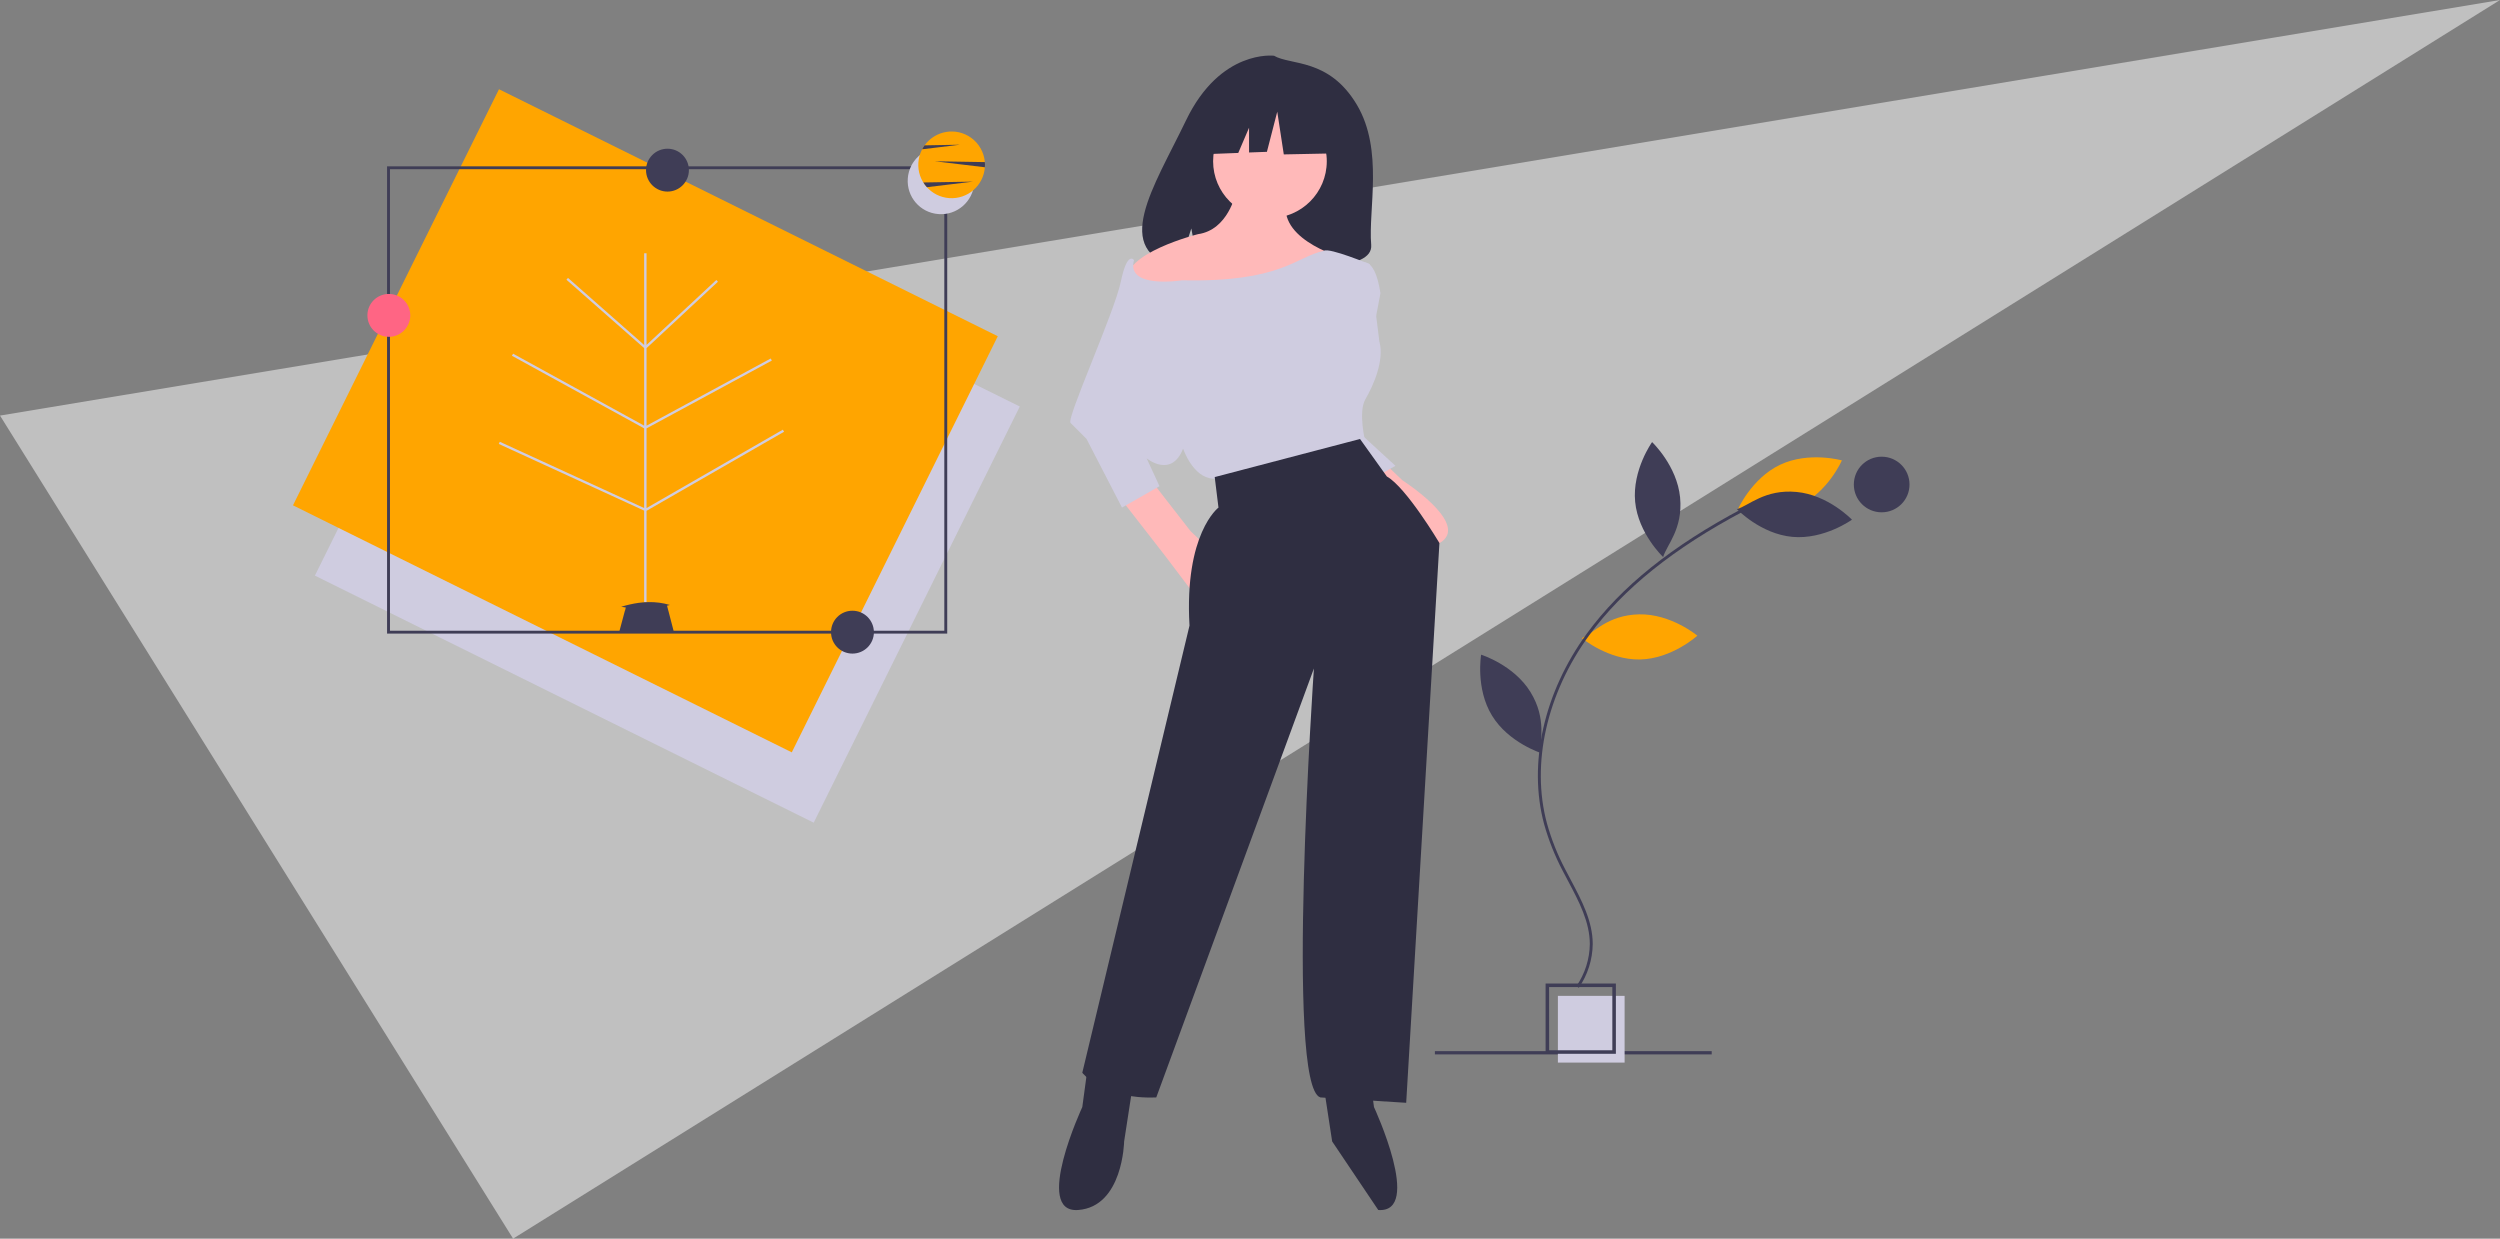<?xml version="1.0" encoding="utf-8"?>
<!-- Generator: Adobe Illustrator 16.0.0, SVG Export Plug-In . SVG Version: 6.00 Build 0)  -->
<svg version="1.2" baseProfile="tiny" id="Layer_3" xmlns="http://www.w3.org/2000/svg" xmlns:xlink="http://www.w3.org/1999/xlink"
	 x="0px" y="0px" width="386.631px" height="191.561px" viewBox="352.46 964.111 386.631 191.561" xml:space="preserve">
<rect x="352.46" y="964.111" width="386.631" height="191.561" fill="#808080" stroke="none"/>
<g>
	<g>
		<g>
			<path id="b8BcOfo5k_1_" fill="#FFFFFF" fill-opacity="0.5" d="M352.46,1028.381l386.631-64.271l-307.28,191.561L352.46,1028.381z
				"/>
		</g>
	</g>
	<g>
		<g>
			<g>
				<path id="bsQWk2tCT_5_" fill="#3F3D56" d="M617.18,1126.671L617.18,1126.671c0,0.31,0,0.479,0,0.51l0,0
					c-25.681,0-39.96,0-42.811,0l0,0c0-0.311,0-0.48,0-0.51l0,0C600.06,1126.671,614.33,1126.671,617.18,1126.671z"/>
			</g>
			<g>
				<g>
					<path id="bsQWk2tCT_2_" fill-opacity="0" stroke="#000000" stroke-opacity="0" d="M617.18,1126.671L617.18,1126.671
						c0,0.31,0,0.479,0,0.51l0,0c-25.681,0-39.96,0-42.811,0l0,0c0-0.311,0-0.48,0-0.51l0,0
						C600.06,1126.671,614.33,1126.671,617.18,1126.671z"/>
				</g>
			</g>
		</g>
		<g>
			<g>
				<path id="d3q12wFJGm_5_" fill="#CFCCE0" d="M510.17,1026.981L510.17,1026.981c-19.12,38.62-29.739,60.07-31.87,64.36l0,0
					c-46.279-22.931-71.989-35.66-77.14-38.21l0,0c19.12-38.61,29.75-60.061,31.87-64.351l0,0
					C479.32,1011.7,505.03,1024.441,510.17,1026.981z"/>
			</g>
			<g>
				<g>
					<path id="d3q12wFJGm_2_" fill-opacity="0" stroke="#000000" stroke-opacity="0" d="M510.17,1026.981L510.17,1026.981
						c-19.12,38.62-29.739,60.07-31.87,64.36l0,0c-46.279-22.931-71.989-35.66-77.14-38.21l0,0
						c19.12-38.61,29.75-60.061,31.87-64.351l0,0C479.32,1011.7,505.03,1024.441,510.17,1026.981z"/>
				</g>
			</g>
		</g>
		<g>
			<g>
				<path id="c6ncd0gt8_5_" fill="#FFA500" d="M506.77,1016.111L506.77,1016.111c-19.12,38.61-29.74,60.061-31.86,64.351l0,0
					c-46.29-22.92-72-35.65-77.14-38.2l0,0c19.12-38.61,29.74-60.061,31.859-64.351l0,0
					C475.92,1000.83,501.63,1013.561,506.77,1016.111z"/>
			</g>
			<g>
				<g>
					<path id="c6ncd0gt8_2_" fill-opacity="0" stroke="#000000" stroke-opacity="0" d="M506.77,1016.111L506.77,1016.111
						c-19.12,38.61-29.74,60.061-31.86,64.351l0,0c-46.29-22.92-72-35.65-77.14-38.2l0,0c19.12-38.61,29.74-60.061,31.859-64.351
						l0,0C475.92,1000.83,501.63,1013.561,506.77,1016.111z"/>
				</g>
			</g>
		</g>
		<g>
			<g>
				<path id="bdqID5WZK_5_" fill="#CFCCE0" d="M473.53,1030.561l-21.08,12.12v-12.32l19.38-10.49l-0.18-0.319l-19.2,10.39v-11.99
					l11.04-10.27l-0.25-0.271l-10.79,10.04v-14.17h-0.37v14.181l-11.78-10.37l-0.239,0.279l12.02,10.58v11.99l-20.27-11.13
					l-0.181,0.32l20.45,11.229v12.32l-22.33-10.25l-0.149,0.34l22.479,10.31v14.15h0.37v-14.12l21.271-12.229l0,0L473.53,1030.561z"
					/>
			</g>
			<g>
				<g>
					<path id="bdqID5WZK_2_" fill-opacity="0" stroke="#000000" stroke-opacity="0" d="M473.53,1030.561l-21.08,12.12v-12.32
						l19.38-10.49l-0.18-0.319l-19.2,10.39v-11.99l11.04-10.27l-0.25-0.271l-10.79,10.04v-14.17h-0.37v14.181l-11.78-10.37
						l-0.239,0.279l12.02,10.58v11.99l-20.27-11.13l-0.181,0.32l20.45,11.229v12.32l-22.33-10.25l-0.149,0.34l22.479,10.31v14.15
						h0.37v-14.12l21.271-12.229l0,0L473.53,1030.561z"/>
				</g>
			</g>
		</g>
		<g>
			<g>
				<path id="e2dF3nEtRA_5_" fill="#3F3D56" d="M455.83,1058.58L455.83,1058.58l-0.02-0.05c-0.11-0.45-0.181-0.7-0.19-0.75
					c0.15-0.03,0.3-0.069,0.44-0.109c-2.221-0.671-4.42-0.49-6.23-0.07l0,0c-0.46,0.1-0.89,0.22-1.3,0.35
					c0.24,0.04,0.47,0.08,0.71,0.11c-0.01,0.03-0.05,0.189-0.11,0.47h-0.02l-0.92,3.44l2.84-0.01l5.67-0.021L455.83,1058.58z"/>
			</g>
			<g>
				<g>
					<path id="e2dF3nEtRA_2_" fill-opacity="0" stroke="#000000" stroke-opacity="0" d="M455.83,1058.58L455.83,1058.58l-0.02-0.05
						c-0.11-0.45-0.181-0.7-0.19-0.75c0.15-0.03,0.3-0.069,0.44-0.109c-2.221-0.671-4.42-0.49-6.23-0.07l0,0
						c-0.46,0.1-0.89,0.22-1.3,0.35c0.24,0.04,0.47,0.08,0.71,0.11c-0.01,0.03-0.05,0.189-0.11,0.47h-0.02l-0.92,3.44l2.84-0.01
						l5.67-0.021L455.83,1058.58z"/>
				</g>
			</g>
		</g>
		<g>
			<g>
				<path id="a27p7Ax6IS_5_" fill="#3F3D56" d="M498.95,1062.101h-86.63V989.83h86.63V1062.101z M412.77,1061.651H498.5v-71.37
					H412.77V1061.651z"/>
			</g>
			<g>
				<g>
					<path id="a27p7Ax6IS_2_" fill-opacity="0" stroke="#000000" stroke-opacity="0" d="M498.95,1062.101h-86.63V989.83h86.63
						V1062.101z M412.77,1061.651H498.5v-71.37H412.77V1061.651z"/>
				</g>
			</g>
		</g>
		<g>
			<g>
				<path id="dlDfqdoO5_5_" fill="#CFCCE0" d="M503.13,992.461c-0.21,2.84-2.68,4.97-5.52,4.76c-2.84-0.2-4.97-2.67-4.76-5.51
					c0.05-0.711,0.25-1.41,0.58-2.04c0.109-0.21,0.239-0.41,0.38-0.61c1.66-2.3,4.89-2.83,7.189-1.16
					c1.23,0.88,2.011,2.26,2.13,3.76c0.011,0.141,0.021,0.28,0.021,0.42C503.15,992.211,503.14,992.33,503.13,992.461z"/>
			</g>
			<g>
				<g>
					<path id="dlDfqdoO5_2_" fill-opacity="0" stroke="#000000" stroke-opacity="0" d="M503.13,992.461
						c-0.21,2.84-2.68,4.97-5.52,4.76c-2.84-0.2-4.97-2.67-4.76-5.51c0.05-0.711,0.25-1.41,0.58-2.04
						c0.109-0.21,0.239-0.41,0.38-0.61c1.66-2.3,4.89-2.83,7.189-1.16c1.23,0.88,2.011,2.26,2.13,3.76
						c0.011,0.141,0.021,0.28,0.021,0.42C503.15,992.211,503.14,992.33,503.13,992.461z"/>
				</g>
			</g>
		</g>
		<g>
			<g>
				<path id="f7kUKWD25_5_" fill="#FFA500" d="M504.77,989.981c-0.2,2.84-2.67,4.97-5.51,4.77c-2.841-0.209-4.98-2.68-4.771-5.52
					c0.05-0.71,0.25-1.4,0.58-2.03c0.11-0.22,0.24-0.42,0.38-0.609c1.67-2.311,4.89-2.841,7.2-1.17c1.22,0.88,2,2.26,2.12,3.76
					c0.01,0.14,0.02,0.28,0.02,0.42C504.79,989.731,504.79,989.851,504.77,989.981z"/>
			</g>
			<g>
				<g>
					<path id="f7kUKWD25_2_" fill-opacity="0" stroke="#000000" stroke-opacity="0" d="M504.77,989.981
						c-0.2,2.84-2.67,4.97-5.51,4.77c-2.841-0.209-4.98-2.68-4.771-5.52c0.05-0.71,0.25-1.4,0.58-2.03
						c0.11-0.22,0.24-0.42,0.38-0.609c1.67-2.311,4.89-2.841,7.2-1.17c1.22,0.88,2,2.26,2.12,3.76c0.01,0.14,0.02,0.28,0.02,0.42
						C504.79,989.731,504.79,989.851,504.77,989.981z"/>
				</g>
			</g>
		</g>
		<g>
			<g>
				<path id="c1oK8iI4gG_5_" fill="#3F3D56" d="M504.77,989.981c-0.51-0.06-3.08-0.37-7.721-0.93c4.631,0.08,7.211,0.12,7.721,0.13
					c0.01,0.14,0.02,0.28,0.02,0.42C504.79,989.731,504.79,989.851,504.77,989.981z"/>
			</g>
			<g>
				<g>
					<path id="c1oK8iI4gG_2_" fill-opacity="0" stroke="#000000" stroke-opacity="0" d="M504.77,989.981
						c-0.51-0.06-3.08-0.37-7.721-0.93c4.631,0.08,7.211,0.12,7.721,0.13c0.01,0.14,0.02,0.28,0.02,0.42
						C504.79,989.731,504.79,989.851,504.77,989.981z"/>
				</g>
			</g>
		</g>
		<g>
			<g>
				<path id="dk3yyiOAz_5_" fill="#3F3D56" d="M502.95,992.2c-4.29,0.521-6.67,0.8-7.14,0.86c-0.21-0.23-0.391-0.47-0.55-0.73
					C496.29,992.321,498.85,992.271,502.95,992.2z"/>
			</g>
			<g>
				<g>
					<path id="dk3yyiOAz_2_" fill-opacity="0" stroke="#000000" stroke-opacity="0" d="M502.95,992.2
						c-4.29,0.521-6.67,0.8-7.14,0.86c-0.21-0.23-0.391-0.47-0.55-0.73C496.29,992.321,498.85,992.271,502.95,992.2z"/>
				</g>
			</g>
		</g>
		<g>
			<g>
				<path id="e2n3lRSqcl_5_" fill="#3F3D56" d="M500.92,986.49c-3.51,0.42-5.46,0.66-5.85,0.71c0.11-0.22,0.24-0.42,0.38-0.609
					C496.18,986.571,498,986.541,500.92,986.49z"/>
			</g>
			<g>
				<g>
					<path id="e2n3lRSqcl_2_" fill-opacity="0" stroke="#000000" stroke-opacity="0" d="M500.92,986.49
						c-3.51,0.42-5.46,0.66-5.85,0.71c0.11-0.22,0.24-0.42,0.38-0.609C496.18,986.571,498,986.541,500.92,986.49z"/>
				</g>
			</g>
		</g>
		<g>
			<g>
				<path id="b4aA6kDzt8_5_" fill="#3F3D56" d="M484.29,1058.561c-1.83,0-3.31,1.48-3.31,3.32c0,1.83,1.479,3.31,3.31,3.31
					s3.32-1.479,3.32-3.31C487.61,1060.041,486.12,1058.561,484.29,1058.561z"/>
			</g>
			<g>
				<g>
					<path id="b4aA6kDzt8_2_" fill-opacity="0" stroke="#000000" stroke-opacity="0" d="M484.29,1058.561
						c-1.83,0-3.31,1.48-3.31,3.32c0,1.83,1.479,3.31,3.31,3.31s3.32-1.479,3.32-3.31
						C487.61,1060.041,486.12,1058.561,484.29,1058.561z"/>
				</g>
			</g>
		</g>
		<g>
			<g>
				<path id="b1tzBFKx_5_" fill="#3F3D56" d="M455.69,987.111c-1.83,0-3.32,1.48-3.32,3.311c0,1.829,1.49,3.319,3.32,3.319
					s3.31-1.49,3.31-3.319C459,988.591,457.52,987.111,455.69,987.111z"/>
			</g>
			<g>
				<g>
					<path id="b1tzBFKx_2_" fill-opacity="0" stroke="#000000" stroke-opacity="0" d="M455.69,987.111c-1.83,0-3.32,1.48-3.32,3.311
						c0,1.829,1.49,3.319,3.32,3.319s3.31-1.49,3.31-3.319C459,988.591,457.52,987.111,455.69,987.111z"/>
				</g>
			</g>
		</g>
		<g>
			<g>
				<path id="ePJ05Q7T9_5_" fill="#FF6584" d="M412.6,1009.571c-1.84,0-3.32,1.48-3.32,3.311s1.48,3.319,3.32,3.319
					c1.83,0,3.31-1.489,3.31-3.319S414.43,1009.571,412.6,1009.571z"/>
			</g>
			<g>
				<g>
					<path id="ePJ05Q7T9_2_" fill-opacity="0" stroke="#000000" stroke-opacity="0" d="M412.6,1009.571
						c-1.84,0-3.32,1.48-3.32,3.311s1.48,3.319,3.32,3.319c1.83,0,3.31-1.489,3.31-3.319S414.43,1009.571,412.6,1009.571z"/>
				</g>
			</g>
		</g>
		<g>
			<g>
				<path id="bNSJcDs0w_5_" fill="#CFCCE0" d="M603.71,1118.12L603.71,1118.12c0,6.19,0,9.63,0,10.32l0,0c-6.189,0-9.63,0-10.319,0
					l0,0c0-6.19,0-9.63,0-10.32l0,0C599.59,1118.12,603.03,1118.12,603.71,1118.12z"/>
			</g>
			<g>
				<g>
					<path id="bNSJcDs0w_2_" fill-opacity="0" stroke="#000000" stroke-opacity="0" d="M603.71,1118.12L603.71,1118.12
						c0,6.19,0,9.63,0,10.32l0,0c-6.189,0-9.63,0-10.319,0l0,0c0-6.19,0-9.63,0-10.32l0,0
						C599.59,1118.12,603.03,1118.12,603.71,1118.12z"/>
				</g>
			</g>
		</g>
		<g>
			<g>
				<path id="cfA3AM3WE_5_" fill="#3F3D56" d="M602.36,1127.08h-10.87v-10.859h10.87V1127.08z M592.04,1126.541h9.771v-9.78h-9.78
					L592.04,1126.541z"/>
			</g>
			<g>
				<g>
					<path id="cfA3AM3WE_2_" fill-opacity="0" stroke="#000000" stroke-opacity="0" d="M602.36,1127.08h-10.87v-10.859h10.87
						V1127.08z M592.04,1126.541h9.771v-9.78h-9.78L592.04,1126.541z"/>
				</g>
			</g>
		</g>
		<g>
			<g>
				<path id="g482G4w7kj_5_" fill="#2F2E41" d="M549.49,972.731c0,0-8.3-1.06-13.62,10.02c-4.96,10.32-11.81,20.301-1.1,22.711
					c0.12-0.4,0.77-2.41,1.93-6.021c0.72,3.88,1.12,6.04,1.2,6.47c1.52,0.11,3.05,0.141,4.58,0.08c11.47-0.37,22.39,0.11,22.04-4.01
					c-0.471-5.47,1.939-14.64-2.2-21.64C558.01,973.071,552.06,974.25,549.49,972.731z"/>
			</g>
			<g>
				<g>
					<path id="g482G4w7kj_2_" fill-opacity="0" stroke="#000000" stroke-opacity="0" d="M549.49,972.731c0,0-8.3-1.06-13.62,10.02
						c-4.96,10.32-11.81,20.301-1.1,22.711c0.12-0.4,0.77-2.41,1.93-6.021c0.72,3.88,1.12,6.04,1.2,6.47
						c1.52,0.11,3.05,0.141,4.58,0.08c11.47-0.37,22.39,0.11,22.04-4.01c-0.471-5.47,1.939-14.64-2.2-21.64
						C558.01,973.071,552.06,974.25,549.49,972.731z"/>
				</g>
			</g>
		</g>
		<g>
			<g>
				<path id="c3ZYBiQvre_5_" fill="#FFB9B9" d="M536.59,1046.261l-6.96-8.95l-5.06,2.37l8.21,10.56l3.55,4.7
					c0.01,0.021,0.01,0.03,0.01,0.03s5.811,6.96,9.79,3.979c3.98-2.989-6.14-9.45-6.14-9.45
					C539.54,1049.071,538.4,1047.99,536.59,1046.261z"/>
			</g>
			<g>
				<g>
					<path id="c3ZYBiQvre_2_" fill-opacity="0" stroke="#000000" stroke-opacity="0" d="M536.59,1046.261l-6.96-8.95l-5.06,2.37
						l8.21,10.56l3.55,4.7c0.01,0.021,0.01,0.03,0.01,0.03s5.811,6.96,9.79,3.979c3.98-2.989-6.14-9.45-6.14-9.45
						C539.54,1049.071,538.4,1047.99,536.59,1046.261z"/>
				</g>
			</g>
		</g>
		<g>
			<g>
				<path id="a1k20O4c2_5_" fill="#FFB9B9" d="M565.95,1035.151l-3.82,3.98l3.561,4.699c0,0.021,0.01,0.03,0.01,0.03
					s5.8,6.96,9.78,3.98c3.979-2.99-6.141-9.45-6.141-9.45C568.89,1037.95,567.76,1036.881,565.95,1035.151z"/>
			</g>
			<g>
				<g>
					<path id="a1k20O4c2_2_" fill-opacity="0" stroke="#000000" stroke-opacity="0" d="M565.95,1035.151l-3.82,3.98l3.561,4.699
						c0,0.021,0.01,0.03,0.01,0.03s5.8,6.96,9.78,3.98c3.979-2.99-6.141-9.45-6.141-9.45
						C568.89,1037.95,567.76,1036.881,565.95,1035.151z"/>
				</g>
			</g>
		</g>
		<g>
			<g>
				<path id="e3cEICP21z_5_" fill="#CFCCE0" d="M568.27,1036.151l-3.82,2.15l-5.47-6.63l3.319-1l0,0L568.27,1036.151z"/>
			</g>
			<g>
				<g>
					<path id="e3cEICP21z_2_" fill-opacity="0" stroke="#000000" stroke-opacity="0" d="M568.27,1036.151l-3.82,2.15l-5.47-6.63
						l3.319-1l0,0L568.27,1036.151z"/>
				</g>
			</g>
		</g>
		<g>
			<g>
				<path id="aat3OFo4C_5_" fill="#CFCCE0" d="M562.63,1004.971c0,0,2.32-1.99,3.32,4.479l-1.66,8.79
					C563.95,1015.58,562.96,1007.62,562.63,1004.971z"/>
			</g>
			<g>
				<g>
					<path id="aat3OFo4C_2_" fill-opacity="0" stroke="#000000" stroke-opacity="0" d="M562.63,1004.971c0,0,2.32-1.99,3.32,4.479
						l-1.66,8.79C563.95,1015.58,562.96,1007.62,562.63,1004.971z"/>
				</g>
			</g>
		</g>
		<g>
			<g>
				<path id="a4rtEqICEq_5_" fill="#FFB9B9" d="M548.86,980.261c-4.85,0-8.79,3.93-8.79,8.79c0,4.85,3.94,8.79,8.79,8.79
					c4.86,0,8.79-3.94,8.79-8.79C557.65,984.191,553.72,980.261,548.86,980.261z"/>
			</g>
			<g>
				<g>
					<path id="a4rtEqICEq_2_" fill-opacity="0" stroke="#000000" stroke-opacity="0" d="M548.86,980.261
						c-4.85,0-8.79,3.93-8.79,8.79c0,4.85,3.94,8.79,8.79,8.79c4.86,0,8.79-3.94,8.79-8.79
						C557.65,984.191,553.72,980.261,548.86,980.261z"/>
				</g>
			</g>
		</g>
		<g>
			<g>
				<path id="c7D7iUeCkH_5_" fill="#FFB9B9" d="M543.56,994.021c0,0-1.16,5.64-5.811,6.3c0,0-11.939,2.99-10.939,7.471
					c0.989,4.479,28.85,3.979,28.85,3.979c0.5-0.771,4.48-6.87,4.98-7.63c0,0-10.28-2.65-9.29-8.63
					C549.79,995.221,545.12,994.321,543.56,994.021z"/>
			</g>
			<g>
				<g>
					<path id="c7D7iUeCkH_2_" fill-opacity="0" stroke="#000000" stroke-opacity="0" d="M543.56,994.021c0,0-1.16,5.64-5.811,6.3
						c0,0-11.939,2.99-10.939,7.471c0.989,4.479,28.85,3.979,28.85,3.979c0.5-0.771,4.48-6.87,4.98-7.63c0,0-10.28-2.65-9.29-8.63
						C549.79,995.221,545.12,994.321,543.56,994.021z"/>
				</g>
			</g>
		</g>
		<g>
			<g>
				<path id="cEDsx9gAS_5_" fill="#CFCCE0" d="M535.26,1007.461c0,0-8.711,1.399-7.421-3.12c0,0-1.029-1.53-2.029,3.279
					c-0.99,4.811-8.46,21.23-7.79,21.891c0.16,0.17,0.99,1,2.479,2.489l5.48,10.61l5.8-3.31c-1.19-2.59-1.86-4.03-1.99-4.311
					c0,0,3.82,3.15,5.641-1.5c0,0,1.489,4.48,4.64,4.65c3.15,0.16,23.55-5.641,23.55-5.641s-1.16-4.649,0-6.64s2.99-5.97,2.16-8.95
					c-0.15-1.199-1.34-10.75-1.49-11.939c0,0-6.22-2.57-7.05-2.08C552.84,1003.811,550.69,1007.791,535.26,1007.461z"/>
			</g>
			<g>
				<g>
					<path id="cEDsx9gAS_2_" fill-opacity="0" stroke="#000000" stroke-opacity="0" d="M535.26,1007.461c0,0-8.711,1.399-7.421-3.12
						c0,0-1.029-1.53-2.029,3.279c-0.99,4.811-8.46,21.23-7.79,21.891c0.16,0.17,0.99,1,2.479,2.489l5.48,10.61l5.8-3.31
						c-1.19-2.59-1.86-4.03-1.99-4.311c0,0,3.82,3.15,5.641-1.5c0,0,1.489,4.48,4.64,4.65c3.15,0.16,23.55-5.641,23.55-5.641
						s-1.16-4.649,0-6.64s2.99-5.97,2.16-8.95c-0.15-1.199-1.34-10.75-1.49-11.939c0,0-6.22-2.57-7.05-2.08
						C552.84,1003.811,550.69,1007.791,535.26,1007.461z"/>
				</g>
			</g>
		</g>
		<g>
			<g>
				<path id="a7qnIrFKHS_5_" fill="#2F2E41" d="M540.32,1037.891c0.35,2.83,0.54,4.41,0.58,4.72c0,0-5.3,3.98-4.48,18.25
					c-1.649,6.91-14.92,62.24-16.58,69.15c0,0,3.15,4.149,11.44,3.819l24.38-66.34c0,0-4.479,64.681,1,66.34l13.271,0.83
					c0.51-8.66,4.619-77.92,5.14-86.569c0,0-5.14-8.63-8.13-10.29l-4.15-5.801C559.8,1032.791,552.31,1034.75,540.32,1037.891z"/>
			</g>
			<g>
				<g>
					<path id="a7qnIrFKHS_2_" fill-opacity="0" stroke="#000000" stroke-opacity="0" d="M540.32,1037.891
						c0.35,2.83,0.54,4.41,0.58,4.72c0,0-5.3,3.98-4.48,18.25c-1.649,6.91-14.92,62.24-16.58,69.15c0,0,3.15,4.149,11.44,3.819
						l24.38-66.34c0,0-4.479,64.681,1,66.34l13.271,0.83c0.51-8.66,4.619-77.92,5.14-86.569c0,0-5.14-8.63-8.13-10.29l-4.15-5.801
						C559.8,1032.791,552.31,1034.75,540.32,1037.891z"/>
				</g>
			</g>
		</g>
		<g>
			<g>
				<path id="d3NKHAhxme_5_" fill="#2F2E41" d="M520.67,1129.181c-0.5,3.689-0.77,5.729-0.83,6.14c0,0-7.63,16.42-0.659,15.92
					c6.96-0.5,7.13-10.609,7.13-10.609c0.09-0.58,0.529-3.45,1.33-8.631L520.67,1129.181z"/>
			</g>
			<g>
				<g>
					<path id="d3NKHAhxme_2_" fill-opacity="0" stroke="#000000" stroke-opacity="0" d="M520.67,1129.181
						c-0.5,3.689-0.77,5.729-0.83,6.14c0,0-7.63,16.42-0.659,15.92c6.96-0.5,7.13-10.609,7.13-10.609
						c0.09-0.58,0.529-3.45,1.33-8.631L520.67,1129.181z"/>
				</g>
			</g>
		</g>
		<g>
			<g>
				<path id="b3QDUYKF7n_5_" fill="#2F2E41" d="M564.12,1129.181c0.5,3.689,0.771,5.729,0.83,6.14c0,0,7.63,16.42,0.66,15.92
					l-7.13-10.609c-0.09-0.58-0.53-3.45-1.32-8.631L564.12,1129.181z"/>
			</g>
			<g>
				<g>
					<path id="b3QDUYKF7n_2_" fill-opacity="0" stroke="#000000" stroke-opacity="0" d="M564.12,1129.181
						c0.5,3.689,0.771,5.729,0.83,6.14c0,0,7.63,16.42,0.66,15.92l-7.13-10.609c-0.09-0.58-0.53-3.45-1.32-8.631L564.12,1129.181z"
						/>
				</g>
			</g>
		</g>
		<g>
			<g>
				<path id="apnJfiCnn_5_" fill="#2F2E41" d="M552,975.571l-11.62,1.8l-2.409,10.62l5.989-0.229l1.67-3.9v3.83l2.761-0.1l1.6-6.21
					l1.01,6.609l9.811-0.199l-0.4-7.82l0,0L552,975.571z"/>
			</g>
			<g>
				<g>
					<path id="apnJfiCnn_2_" fill-opacity="0" stroke="#000000" stroke-opacity="0" d="M552,975.571l-11.62,1.8l-2.409,10.62
						l5.989-0.229l1.67-3.9v3.83l2.761-0.1l1.6-6.21l1.01,6.609l9.811-0.199l-0.4-7.82l0,0L552,975.571z"/>
				</g>
			</g>
		</g>
		<g>
			<g>
				<path id="a1SRcohrV3_5_" fill="#FFA500" d="M597.1,1062.801c0,0,4.069,3.399,9,3.3c4.939-0.11,8.859-3.68,8.859-3.68
					s-4.069-3.4-9.01-3.301C601.02,1059.231,598.87,1062.071,597.1,1062.801z"/>
			</g>
			<g>
				<g>
					<path id="a1SRcohrV3_2_" fill-opacity="0" stroke="#000000" stroke-opacity="0" d="M597.1,1062.801c0,0,4.069,3.399,9,3.3
						c4.939-0.11,8.859-3.68,8.859-3.68s-4.069-3.4-9.01-3.301C601.02,1059.231,598.87,1062.071,597.1,1062.801z"/>
				</g>
			</g>
		</g>
		<g>
			<g>
				<path id="bT9irmgKg_5_" fill="#FFA500" d="M621.18,1042.971c0,0,2.119-4.86,6.569-6.98c4.45-2.109,9.561-0.68,9.561-0.68
					s-2.11,4.87-6.57,6.98C626.29,1044.41,623.09,1042.841,621.18,1042.971z"/>
			</g>
			<g>
				<g>
					<path id="bT9irmgKg_2_" fill-opacity="0" stroke="#000000" stroke-opacity="0" d="M621.18,1042.971c0,0,2.119-4.86,6.569-6.98
						c4.45-2.109,9.561-0.68,9.561-0.68s-2.11,4.87-6.57,6.98C626.29,1044.41,623.09,1042.841,621.18,1042.971z"/>
				</g>
			</g>
		</g>
		<g>
			<g>
				<path id="c9ZZ3YW5A_5_" fill="#3F3D56" d="M621.08,1042.851c0,0,3.66,3.84,8.58,4.29c4.91,0.45,9.21-2.66,9.21-2.66
					s-3.67-3.84-8.58-4.29S622.92,1042.321,621.08,1042.851z"/>
			</g>
			<g>
				<g>
					<path id="c9ZZ3YW5A_2_" fill-opacity="0" stroke="#000000" stroke-opacity="0" d="M621.08,1042.851c0,0,3.66,3.84,8.58,4.29
						c4.91,0.45,9.21-2.66,9.21-2.66s-3.67-3.84-8.58-4.29S622.92,1042.321,621.08,1042.851z"/>
				</g>
			</g>
		</g>
		<g>
			<g>
				<path id="b2erWyKArd_5_" fill="#3F3D56" d="M609.67,1050.261c0,0-3.859-3.641-4.33-8.55c-0.47-4.91,2.62-9.23,2.62-9.23
					s3.86,3.65,4.33,8.561C612.76,1045.95,610.19,1048.421,609.67,1050.261z"/>
			</g>
			<g>
				<g>
					<path id="b2erWyKArd_2_" fill-opacity="0" stroke="#000000" stroke-opacity="0" d="M609.67,1050.261c0,0-3.859-3.641-4.33-8.55
						c-0.47-4.91,2.62-9.23,2.62-9.23s3.86,3.65,4.33,8.561C612.76,1045.95,610.19,1048.421,609.67,1050.261z"/>
				</g>
			</g>
		</g>
		<g>
			<g>
				<path id="f2tcwjOGeO_5_" fill="#3F3D56" d="M590.85,1080.591c0,0-5.07-1.591-7.641-5.8c-2.58-4.2-1.689-9.431-1.689-9.431
					s5.06,1.58,7.64,5.79C591.73,1075.351,590.51,1078.7,590.85,1080.591z"/>
			</g>
			<g>
				<g>
					<path id="f2tcwjOGeO_2_" fill-opacity="0" stroke="#000000" stroke-opacity="0" d="M590.85,1080.591c0,0-5.07-1.591-7.641-5.8
						c-2.58-4.2-1.689-9.431-1.689-9.431s5.06,1.58,7.64,5.79C591.73,1075.351,590.51,1078.7,590.85,1080.591z"/>
				</g>
			</g>
		</g>
		<g>
			<g>
				<path id="b2yxYgus0n_5_" fill="#3F3D56" d="M596.26,1116.62c1.319-1.92,2.039-4.189,2.069-6.52c-0.01-3.41-1.68-6.57-3.3-9.62
					c-0.31-0.57-0.61-1.13-0.89-1.689c-1.21-2.301-2.181-4.73-2.88-7.23c-2.511-9.34-0.04-20.36,6.619-29.48
					c5.28-7.229,13.15-13.55,24.07-19.33c0.021,0.041,0.19,0.36,0.21,0.4c-10.85,5.74-18.68,12.03-23.92,19.2
					c-6.57,9.01-9.02,19.88-6.54,29.09c0.69,2.48,1.64,4.87,2.84,7.14c0.29,0.561,0.59,1.12,0.891,1.69c1.64,3.1,3.34,6.3,3.35,9.83
					c-0.03,2.42-0.78,4.78-2.15,6.77C596.56,1116.821,596.29,1116.651,596.26,1116.62z"/>
			</g>
			<g>
				<g>
					<path id="b2yxYgus0n_2_" fill-opacity="0" stroke="#000000" stroke-opacity="0" d="M596.26,1116.62
						c1.319-1.92,2.039-4.189,2.069-6.52c-0.01-3.41-1.68-6.57-3.3-9.62c-0.31-0.57-0.61-1.13-0.89-1.689
						c-1.21-2.301-2.181-4.73-2.88-7.23c-2.511-9.34-0.04-20.36,6.619-29.48c5.28-7.229,13.15-13.55,24.07-19.33
						c0.021,0.041,0.19,0.36,0.21,0.4c-10.85,5.74-18.68,12.03-23.92,19.2c-6.57,9.01-9.02,19.88-6.54,29.09
						c0.69,2.48,1.64,4.87,2.84,7.14c0.29,0.561,0.59,1.12,0.891,1.69c1.64,3.1,3.34,6.3,3.35,9.83c-0.03,2.42-0.78,4.78-2.15,6.77
						C596.56,1116.821,596.29,1116.651,596.26,1116.62z"/>
				</g>
			</g>
		</g>
		<g>
			<g>
				<path id="c176fb38bM_5_" fill="#3F3D56" d="M643.46,1034.74c-2.38,0-4.3,1.92-4.3,4.301c0,2.38,1.92,4.3,4.3,4.3
					s4.311-1.92,4.311-4.3C647.77,1036.66,645.84,1034.74,643.46,1034.74z"/>
			</g>
			<g>
				<g>
					<path id="c176fb38bM_2_" fill-opacity="0" stroke="#000000" stroke-opacity="0" d="M643.46,1034.74c-2.38,0-4.3,1.92-4.3,4.301
						c0,2.38,1.92,4.3,4.3,4.3s4.311-1.92,4.311-4.3C647.77,1036.66,645.84,1034.74,643.46,1034.74z"/>
				</g>
			</g>
		</g>
	</g>
</g>
</svg>
